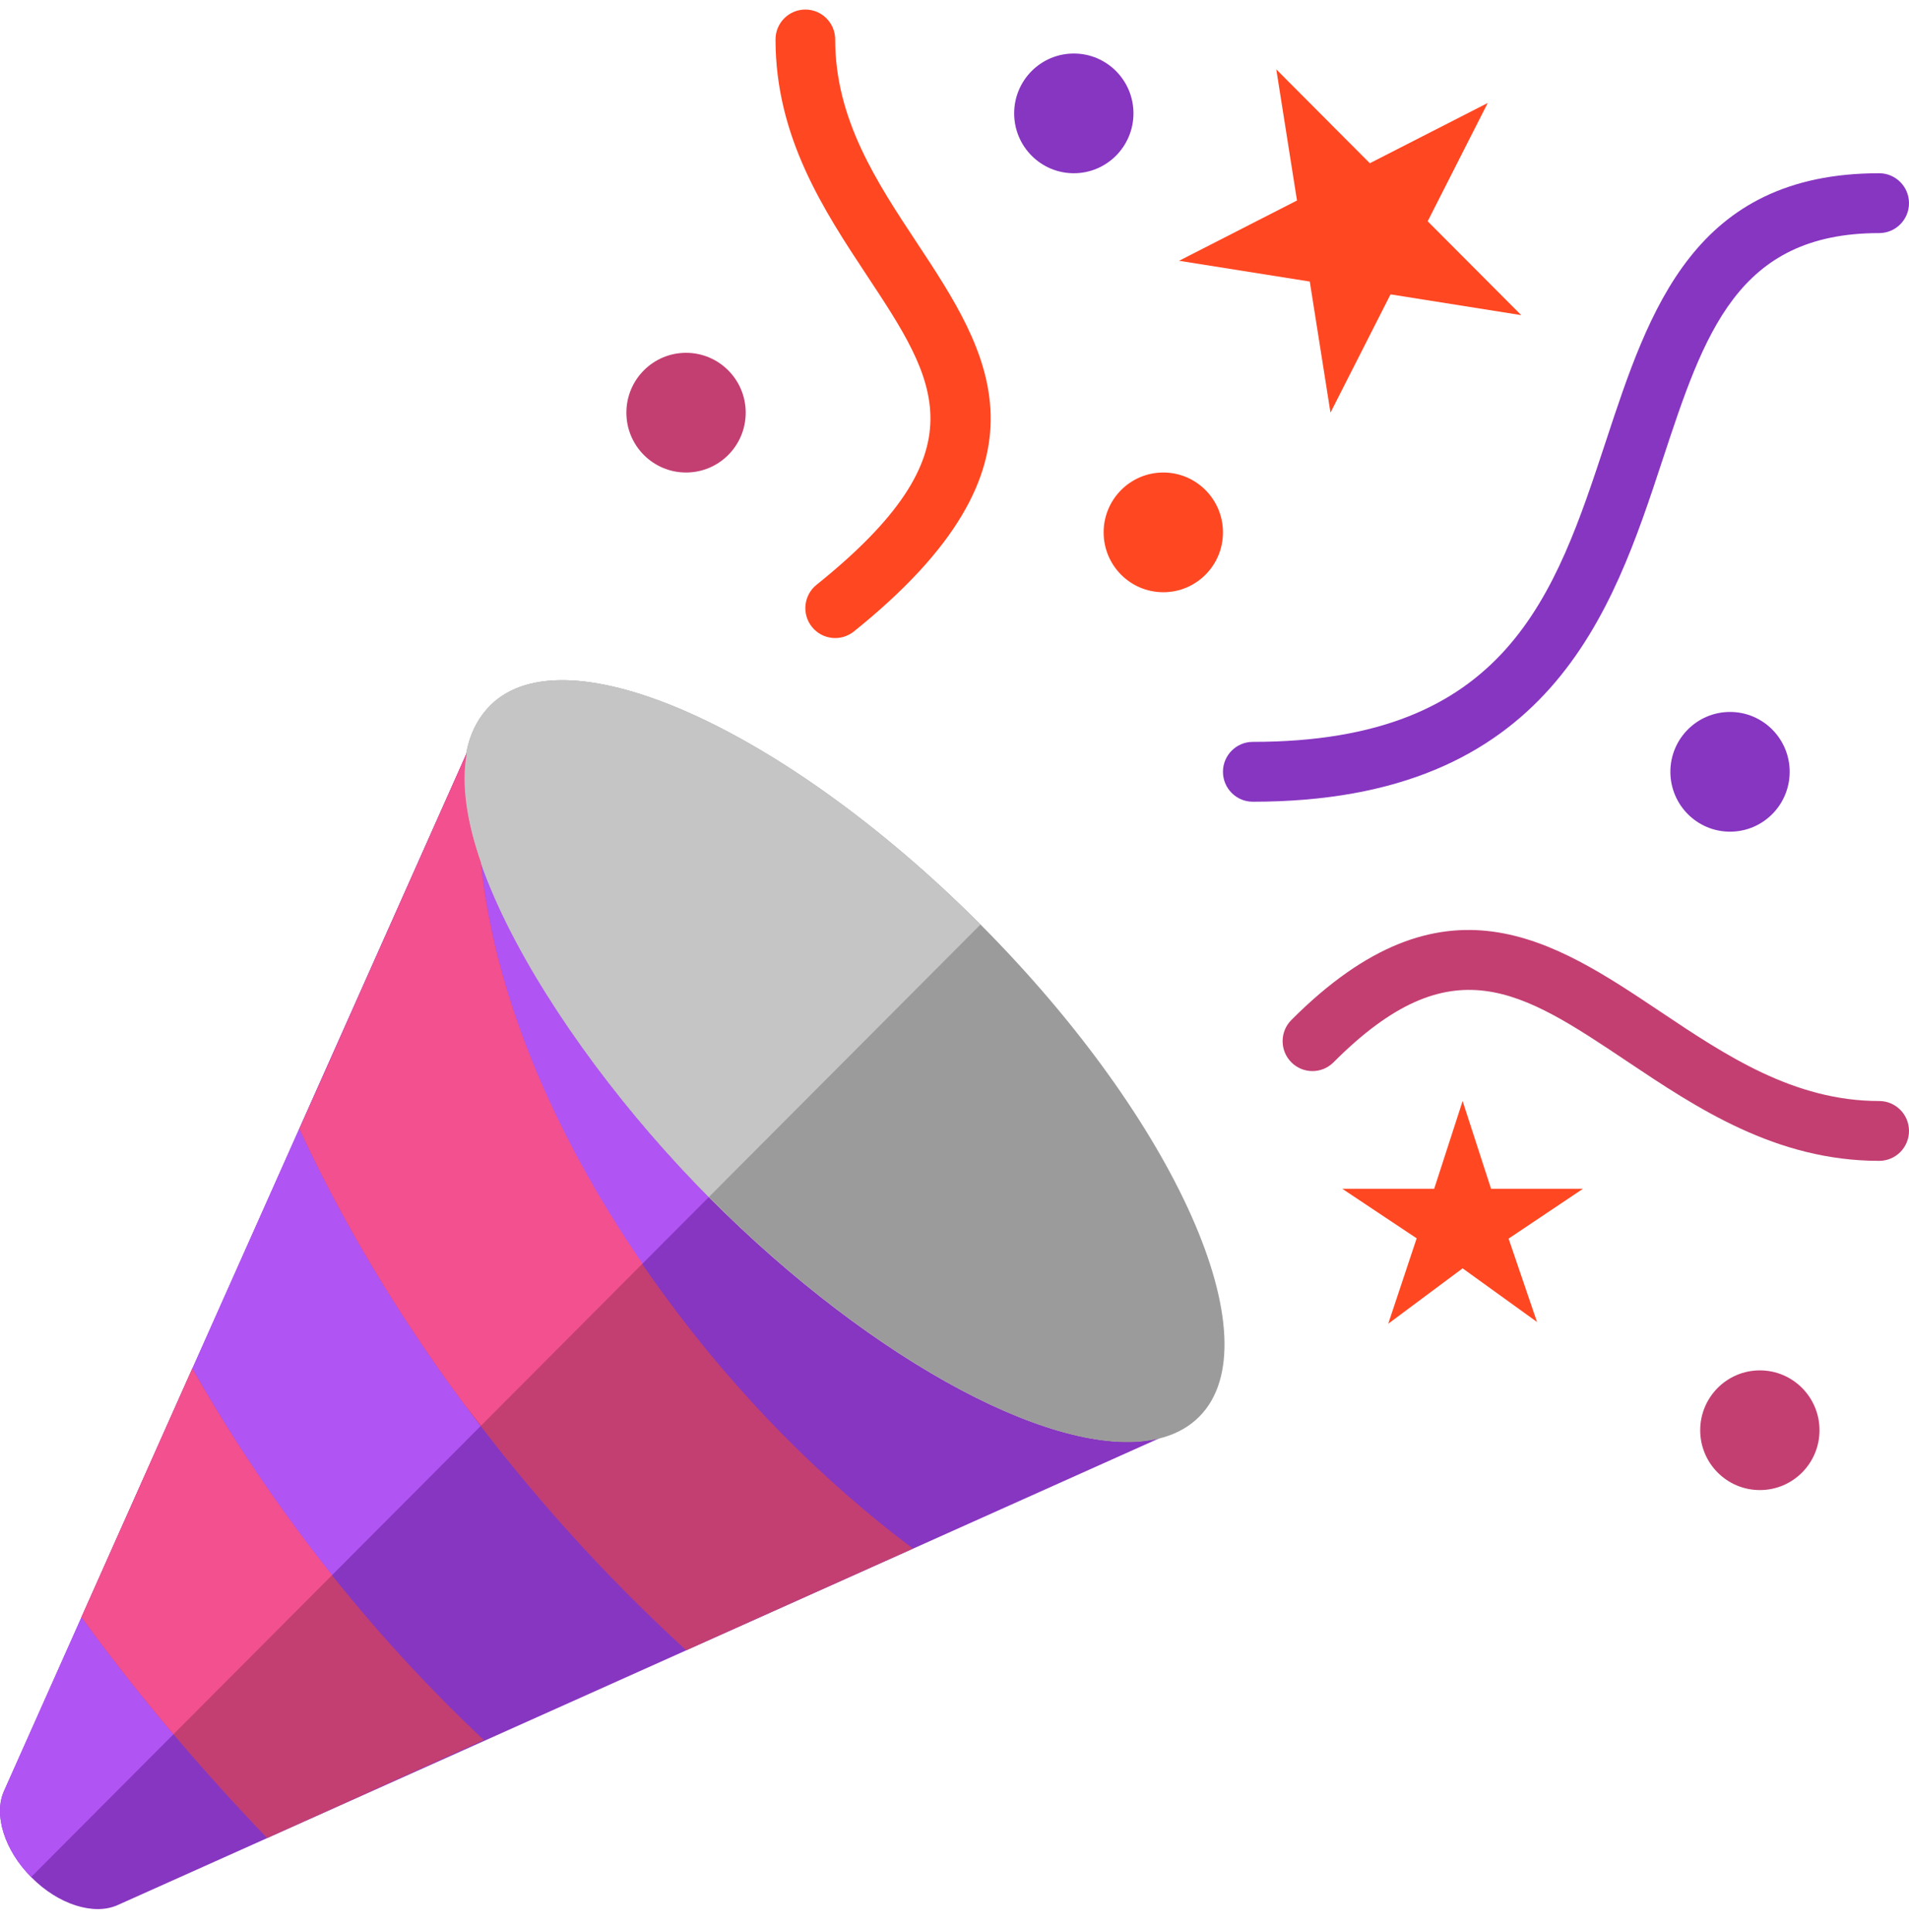 <?xml version="1.0" encoding="UTF-8"?>
<svg width="83px" height="84px" viewBox="0 0 83 84" version="1.1" xmlns="http://www.w3.org/2000/svg" xmlns:xlink="http://www.w3.org/1999/xlink">
    <!-- Generator: Sketch 63.1 (92452) - https://sketch.com -->
    <title>Sucess@2x</title>
    <desc>Created with Sketch.</desc>
    <g id="Sucess" stroke="none" stroke-width="1" fill="none" fill-rule="evenodd">
        <g id="assets/img_success">
            <path d="M0.179,77.856 C0.447,77.255 16.767,40.651 20.298,32.731 C19.387,37.482 24.869,46.076 30.836,52.061 C38.086,59.336 46.224,63.603 50.439,62.515 C43.133,65.797 5.693,82.567 5.128,82.82 C4.091,83.297 2.53,82.799 1.372,81.624 C0.201,80.461 -0.296,78.896 0.179,77.856" id="Fill-7044" fill="#8736C1"></path>
            <path d="M0.179,77.856 C0.447,77.255 16.767,40.651 20.298,32.731 C19.388,37.477 24.86,46.059 30.819,52.044 L1.355,81.606 C0.197,80.445 -0.295,78.889 0.179,77.856" id="Fill-7045" fill="#B154F4"></path>
            <path d="M27.234,17.941 C27.234,19.379 28.395,20.543 29.828,20.543 C31.261,20.543 32.422,19.379 32.422,17.941 C32.422,16.505 31.261,15.339 29.828,15.339 C28.395,15.339 27.234,16.505 27.234,17.941" id="Fill-7046" fill="#C33F72"></path>
            <path d="M47.984,23.146 C47.984,24.584 49.145,25.748 50.578,25.748 C52.011,25.748 53.172,24.584 53.172,23.146 C53.172,21.709 52.011,20.543 50.578,20.543 C49.145,20.543 47.984,21.709 47.984,23.146" id="Fill-7047" fill="#FF4722"></path>
            <path d="M72.625,33.555 C72.625,34.993 73.786,36.158 75.219,36.158 C76.652,36.158 77.812,34.993 77.812,33.555 C77.812,32.119 76.652,30.953 75.219,30.953 C73.786,30.953 72.625,32.119 72.625,33.555" id="Fill-7048" fill="#8736C1"></path>
            <path d="M73.922,62.181 C73.922,63.619 75.083,64.783 76.516,64.783 C77.949,64.783 79.109,63.619 79.109,62.181 C79.109,60.745 77.949,59.579 76.516,59.579 C75.083,59.579 73.922,60.745 73.922,62.181" id="Fill-7049" fill="#C33F72"></path>
            <path d="M44.094,4.929 C44.094,6.366 45.254,7.532 46.688,7.532 C48.121,7.532 49.281,6.366 49.281,4.929 C49.281,3.493 48.121,2.327 46.688,2.327 C45.254,2.327 44.094,3.493 44.094,4.929" id="Fill-7050" fill="#8736C1"></path>
            <polygon id="Fill-7051" fill="#FF4722" points="64.684 4.477 59.558 7.097 55.491 3.016 56.391 8.717 51.264 11.338 56.947 12.241 57.847 17.941 60.458 12.798 66.141 13.701 62.073 9.62"></polygon>
            <polygon id="Fill-7052" fill="#FF4722" points="63.592 47.868 62.356 51.683 58.359 51.683 61.594 53.838 60.358 57.551 63.592 55.143 66.827 57.475 65.591 53.851 68.825 51.683 64.828 51.683"></polygon>
            <path d="M54.469,34.856 C67.387,34.856 70.103,26.616 72.284,19.996 C74.101,14.486 75.535,10.134 81.703,10.134 C82.419,10.134 83,9.551 83,8.833 C83,8.115 82.419,7.532 81.703,7.532 C73.661,7.532 71.709,13.453 69.822,19.18 C67.606,25.903 65.513,32.254 54.469,32.254 C53.753,32.254 53.172,32.837 53.172,33.555 C53.172,34.273 53.753,34.856 54.469,34.856" id="Fill-7053" fill="#8736C1"></path>
            <path d="M37.123,27.455 C46.211,20.159 42.983,15.276 39.862,10.551 C38.116,7.912 36.312,5.181 36.312,1.716 C36.312,0.998 35.731,0.415 35.015,0.415 C34.299,0.415 33.718,0.998 33.718,1.716 C33.718,5.966 35.834,9.167 37.7,11.99 C40.735,16.581 42.74,19.614 35.502,25.424 C34.943,25.872 34.852,26.691 35.299,27.252 C35.751,27.816 36.566,27.902 37.123,27.455" id="Fill-7054" fill="#FF4722"></path>
            <path d="M81.703,50.47 C82.419,50.47 83,49.888 83,49.169 C83,48.451 82.419,47.868 81.703,47.868 C77.997,47.868 75.038,45.889 72.178,43.975 C67.558,40.885 62.78,37.688 56.146,44.346 C55.639,44.853 55.639,45.678 56.146,46.186 C56.651,46.694 57.474,46.694 57.979,46.186 C63.111,41.038 66.145,43.068 70.738,46.14 C73.773,48.17 77.211,50.47 81.703,50.47" id="Fill-7055" fill="#C33F72"></path>
            <path d="M21.036,75.65 C9.212,80.997 23.447,74.589 11.613,79.91 C8.731,76.91 6.003,73.696 3.544,70.307 C4.921,67.218 6.601,63.452 8.363,59.499 C11.767,65.526 16.096,71.008 21.036,75.65" id="Fill-7056" fill="#C33F72"></path>
            <path d="M14.439,68.479 L7.544,75.397 C6.15,73.75 4.811,72.052 3.544,70.307 C4.921,67.218 6.6,63.452 8.363,59.498 C10.147,62.657 12.191,65.662 14.439,68.479" id="Fill-7057" fill="#F3508F"></path>
            <path d="M30.835,52.062 C39.239,60.492 48.848,64.902 52.14,61.593 C55.407,58.315 51.146,48.749 42.638,40.202 C34.119,31.667 24.587,27.406 21.318,30.668 C17.517,34.48 23.86,45.063 30.835,52.062" id="Fill-7058" fill="#9C9B9B"></path>
            <path d="M20.916,37.521 C20.284,35.713 20.042,34.074 20.298,32.734 L13.022,49.081 C14.845,53.032 17.207,57.004 20.036,60.85 C22.984,64.85 26.3,68.516 29.834,71.746 L39.693,67.327 C35.784,64.4 32.079,60.67 28.949,56.401 C24.314,50.107 21.508,43.46 20.916,37.521 Z" id="Fill-7059" fill="#C33F72"></path>
            <path d="M30.819,52.044 C23.85,45.045 17.518,34.477 21.318,30.669 C24.586,27.407 34.113,31.664 42.63,40.195 L30.819,52.044 Z" id="Fill-7060" fill="#C6C5C5"></path>
            <path d="M20.298,32.734 L13.021,49.081 C14.845,53.032 17.206,57.003 20.037,60.85 C20.321,61.235 20.623,61.602 20.915,61.982 L27.934,54.938 C23.911,49.081 21.459,42.994 20.911,37.509 C20.284,35.706 20.042,34.071 20.298,32.734" id="Fill-7061" fill="#F3508F"></path>
        </g>
    </g>
</svg>